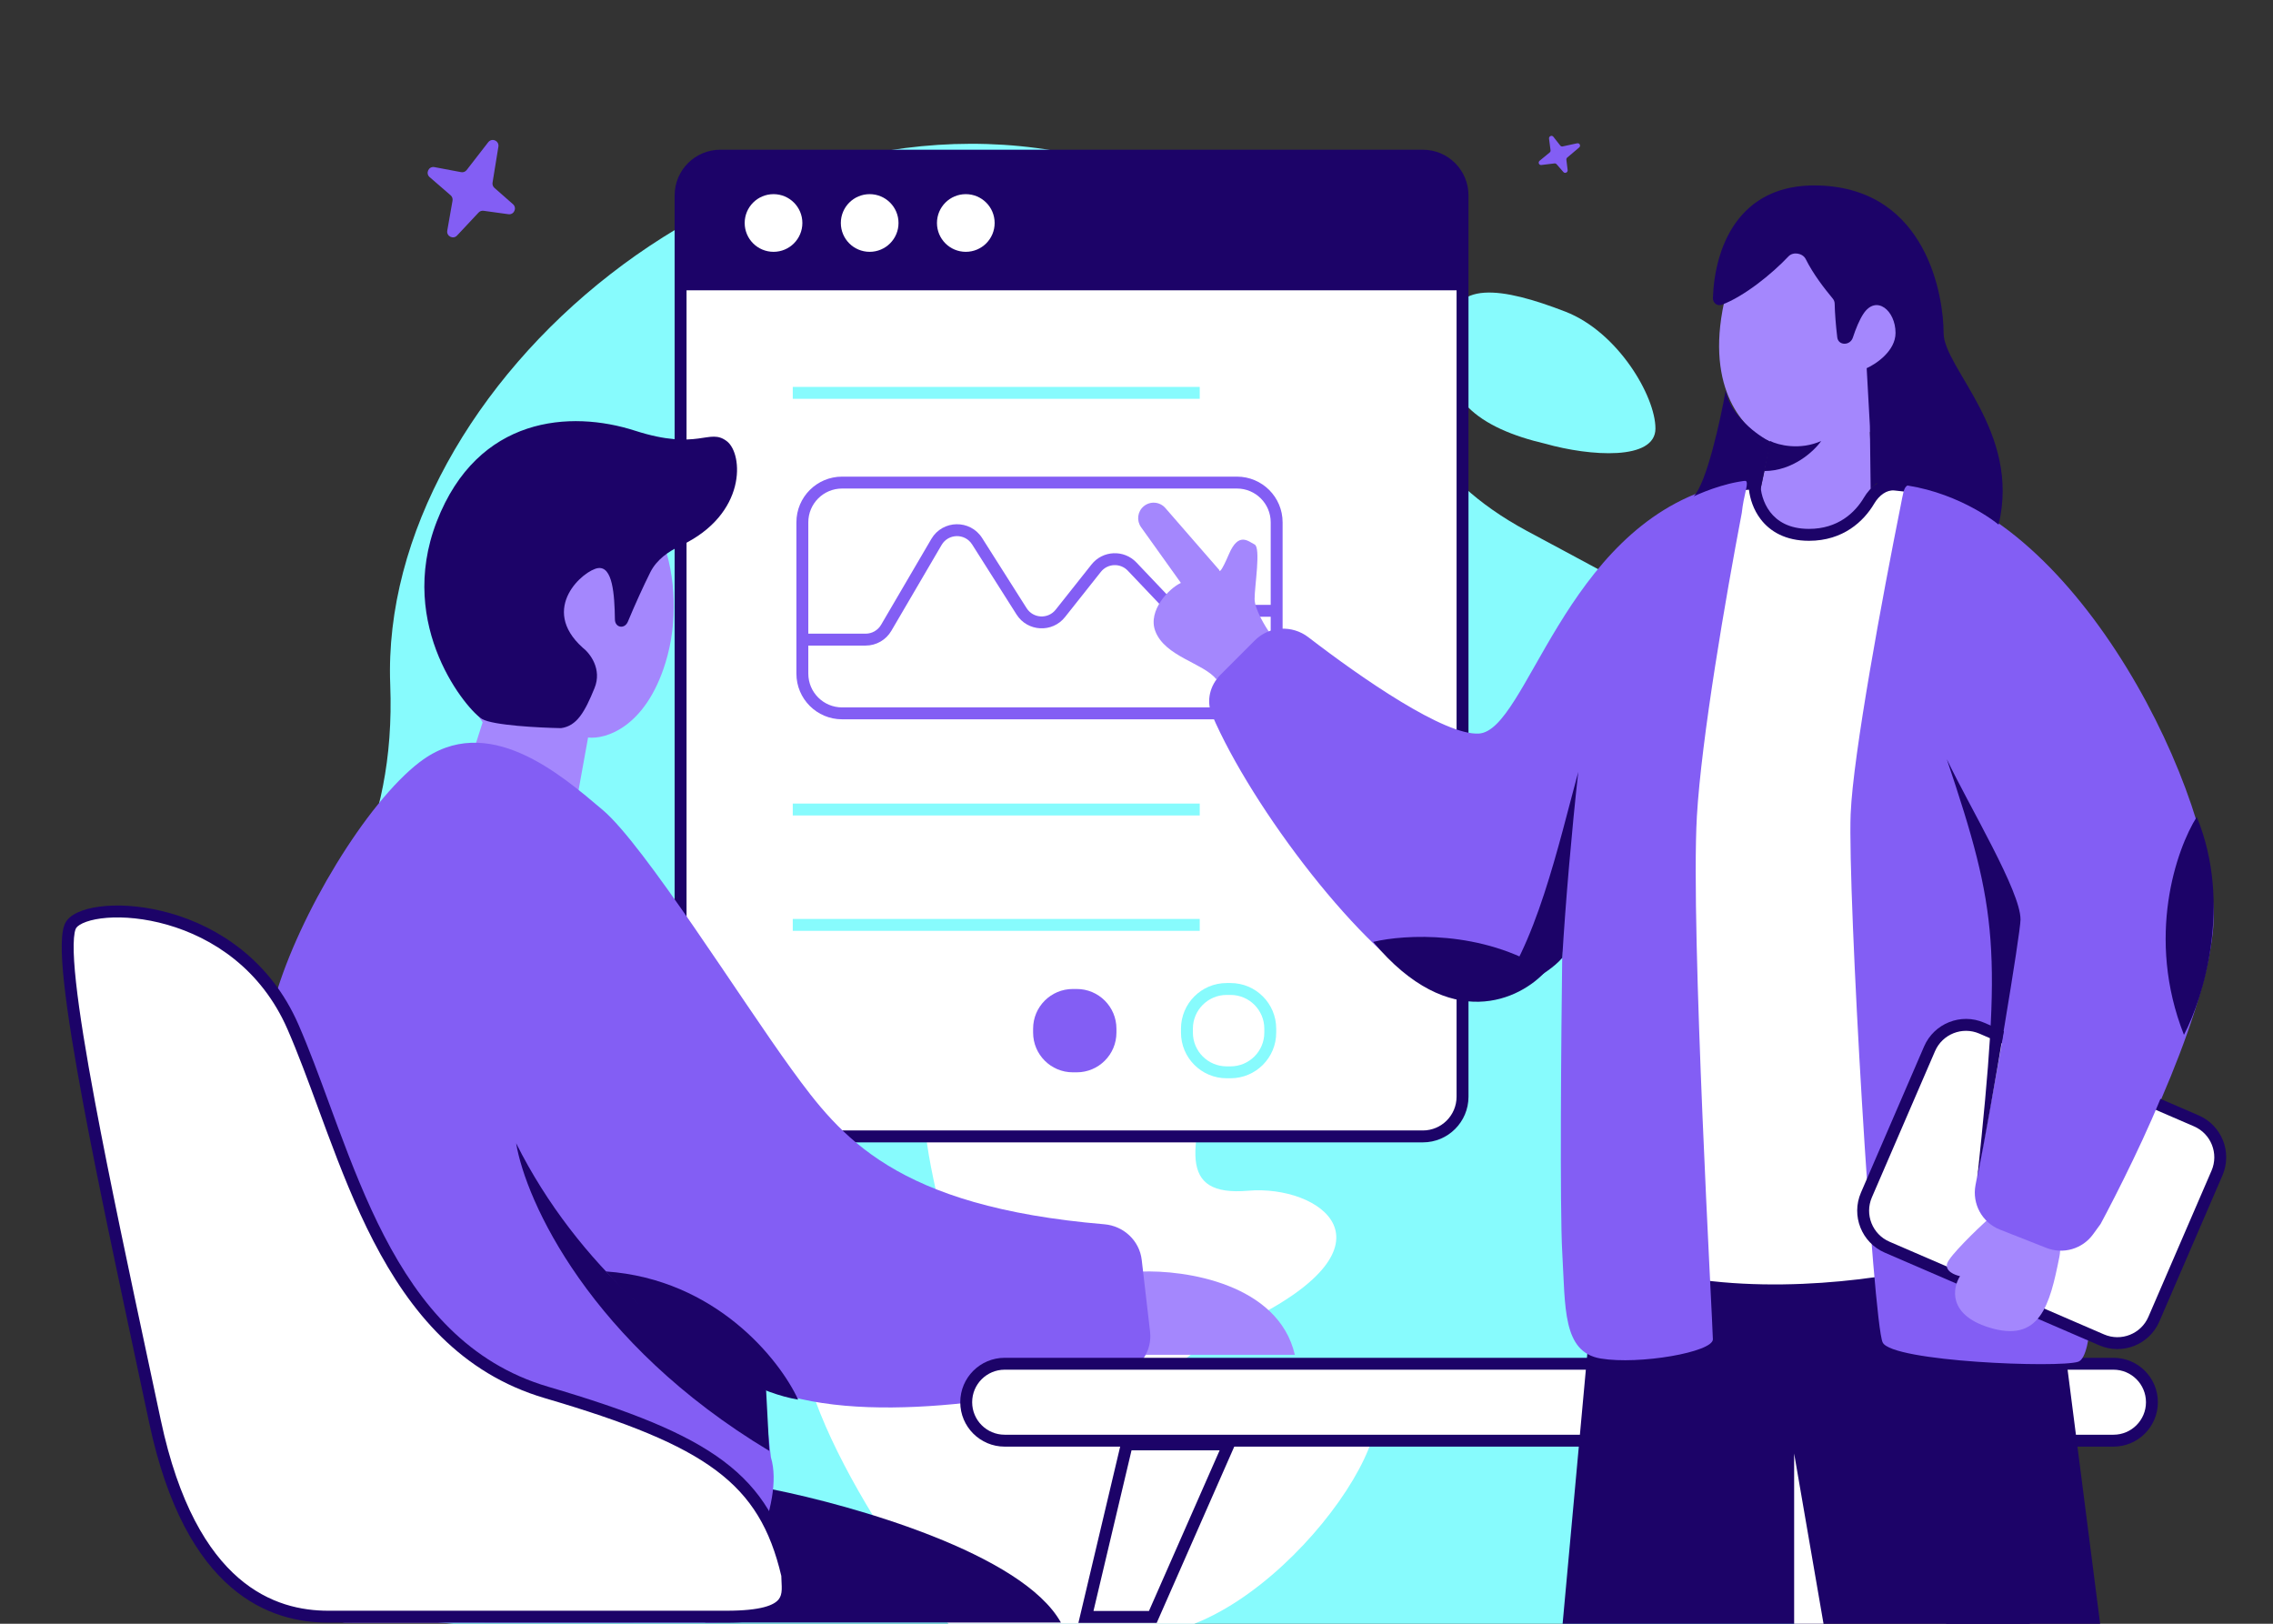<?xml version="1.0" encoding="UTF-8"?>
<svg id="BusinessMeeting" xmlns="http://www.w3.org/2000/svg" viewBox="0 0 1400 1000">
  <rect x="0" y="0" width="1400" height="1000" fill="#333333" stroke="none"/>
  <defs>
    <style>
      .cls-1 {
        fill: #a487fd;
      }

      .cls-2 {
        fill: #fff;
      }

      .cls-3, .cls-4 {
        fill: #1c0368;
      }

      .cls-5, .cls-6 {
        fill: #835ef4;
      }

      .cls-6, .cls-4, .cls-7 {
        fill-rule: evenodd;
      }

      .cls-7, .cls-8 {
        fill: #87fbfd;
      }
    </style>
  </defs>
  <path class="cls-8" d="M1019.64,263.89c0,19.87-40.08,17.21-67.83,9.39-40.08-9.39-67.83-28.16-58.58-68.84,0-32.86,32.38-27.42,70.91-12.52,32.37,12.52,55.49,52.1,55.49,71.97Z"/>
  <path class="cls-8" d="M89.34,805.2c0,43.4,19.9,85.75,44.35,120.8,38,54.47,105.53,75.15,171.91,75.15h791.61c46,0,76.47-65.02,77.98-111.03,2.24-68.39,41.32-145.87,29.92-260.95-17.77-179.35-138.58-234.15-264.73-302.23-126.15-68.09-44.42-167.72-261.18-227.51C462.44,39.65,233.25,237.26,240.35,421.59c7.11,184.33-151.02,210.9-151.02,383.61Z"/>
  <path class="cls-2" d="M585,1001.15h147.55c80.03-28.79,160.06-161.44,86.28-147.68-73.77,13.77-146.3,7.51-50.02-40.05,96.28-47.56,43.76-83.85,0-80.1-43.76,3.76-36.27-26.28-18.76-83.85,17.51-57.57,0-110.13-48.76-110.13s-10,142.67-48.77,152.68c-38.76,10.01-20.01-56.32-67.52-42.55-47.52,13.76,30.01,177.71,0,163.94-30.01-13.76-26.26-80.1-80.03-30.04-43.02,40.05,35.43,161.86,80.03,217.76Z"/>
  <path class="cls-2" d="M419.19,120.33c0-13.5,10.95-24.45,24.45-24.45h432.71c13.5,0,24.45,10.95,24.45,24.45V675.42c0,13.51-10.95,24.46-24.45,24.46H443.64c-13.5,0-24.45-10.95-24.45-24.46V120.33Z"/>
  <path class="cls-4" d="M415.53,120.33c0-15.53,12.59-28.12,28.12-28.12h432.71c15.53,0,28.12,12.59,28.12,28.12V675.42c0,15.53-12.59,28.12-28.12,28.12H443.64c-15.53,0-28.12-12.59-28.12-28.12V120.33Zm28.12-20.79c-11.48,0-20.79,9.31-20.79,20.79V675.42c0,11.48,9.31,20.79,20.79,20.79h432.71c11.48,0,20.78-9.31,20.78-20.79V120.33c0-11.48-9.31-20.79-20.78-20.79H443.64Z"/>
  <path class="cls-3" d="M419.19,120.33c0-13.5,10.95-24.45,24.45-24.45h432.71c13.5,0,24.45,10.95,24.45,24.45v58.45H419.19v-58.45Z"/>
  <path class="cls-2" d="M494.2,137.33c0,9.81-7.95,17.76-17.76,17.76s-17.77-7.95-17.77-17.76,7.95-17.76,17.77-17.76,17.76,7.95,17.76,17.76Zm59.22,0c0,9.81-7.95,17.76-17.77,17.76s-17.76-7.95-17.76-17.76,7.95-17.76,17.76-17.76,17.77,7.95,17.77,17.76Zm59.21,0c0,9.81-7.95,17.76-17.77,17.76s-17.76-7.95-17.76-17.76,7.95-17.76,17.76-17.76,17.77,7.95,17.77,17.76Z"/>
  <path class="cls-7" d="M738.95,245.61h-250.67v-7.33h250.67v7.33Zm0,256.6h-250.67v-7.33h250.67v7.33Zm0,71.06h-250.67v-7.33h250.67v7.33Z"/>
  <path class="cls-6" d="M490.53,321.66c0-15.53,12.59-28.12,28.12-28.12h243.22c15.53,0,28.12,12.59,28.12,28.12v93.21c0,15.53-12.59,28.12-28.12,28.12h-243.22c-15.53,0-28.12-12.59-28.12-28.12v-93.21Zm28.12-20.79c-11.48,0-20.79,9.31-20.79,20.79v93.21c0,11.48,9.31,20.79,20.79,20.79h243.22c11.48,0,20.79-9.31,20.79-20.79v-93.21c0-11.48-9.31-20.79-20.79-20.79h-243.22Z"/>
  <path class="cls-5" d="M636.32,633.53c0-13.5,10.95-24.45,24.46-24.45h2.41c13.5,0,24.45,10.95,24.45,24.45v2.41c0,13.5-10.95,24.46-24.45,24.46h-2.41c-13.51,0-24.46-10.95-24.46-24.46v-2.41Z"/>
  <path class="cls-7" d="M727.4,633.53c0-15.53,12.59-28.12,28.12-28.12h2.41c15.53,0,28.12,12.59,28.12,28.12v2.41c0,15.53-12.59,28.12-28.12,28.12h-2.41c-15.53,0-28.12-12.59-28.12-28.12v-2.41Zm28.12-20.79c-11.48,0-20.79,9.31-20.79,20.79v2.41c0,11.48,9.31,20.79,20.79,20.79h2.41c11.48,0,20.79-9.31,20.79-20.79v-2.41c0-11.48-9.31-20.79-20.79-20.79h-2.41Z"/>
  <path class="cls-6" d="M598.74,335.29c-4.41-6.96-14.63-6.78-18.79,.34l-30.96,52.89c-3.29,5.62-9.31,9.07-15.82,9.07h-38.96v-7.33h38.96c3.91,0,7.52-2.07,9.5-5.44l30.96-52.89c6.94-11.85,23.96-12.15,31.31-.55l27.37,43.16c4.06,6.4,13.21,6.88,17.91,.94l22.07-27.83c6.93-8.74,19.98-9.32,27.66-1.24l21.53,22.66c2.08,2.19,4.96,3.43,7.98,3.43h54.89v7.33h-54.89c-5.02,0-9.83-2.06-13.29-5.71l-21.53-22.66c-4.61-4.85-12.44-4.5-16.6,.74l-22.07,27.83c-7.84,9.88-23.09,9.08-29.85-1.57l-27.37-43.17Z"/>
  <path class="cls-3" d="M653.45,999.28c-23.69-42.64-128.3-72.16-177.65-82.03l-41.54,82.03h219.18Z"/>
  <path class="cls-1" d="M297.27,444.82l-11.28,35.33,67,25.04,9.22-50.98c10.78,1.24,35.41-6.25,47.69-46.09,15.35-49.8-4.88-112.83-47.52-119.17-42.64-6.34-73.75,29.6-81.53,76.42-6.23,37.45,8.35,68.58,16.42,79.46Z"/>
  <path class="cls-3" d="M297.01,442.86c6.88,3.88,35.21,5.33,48.51,5.57,9.78-1.29,14.63-9.88,20.65-24.62,4.82-11.78-2.83-21.52-7.26-24.92-27.09-24.31,.73-47.88,9.48-49.02,8.9-1.17,10.13,16.03,10.35,31.62,.07,5.16,6,6.15,7.98,1.38,4.5-10.79,9.62-22.03,13.83-30.44,3.87-7.72,11.07-12.78,18.88-16.48,40.73-19.26,38.41-56.43,28.27-64.21-11.07-8.5-17.1,6.23-56.6-6.5-39.5-12.73-96.77-9.18-122.06,55.86-25.29,65.04,19.35,116.9,27.95,121.74Z"/>
  <path class="cls-1" d="M797.53,834.35c-10.23-43.8-67.62-52.4-95.04-51.22l-3.65,51.22h98.69Z"/>
  <path class="cls-5" d="M258.68,469.19c-33.16,25.26-74.44,94.29-89.01,144.25-36.23,124.23-84.61,366.6,42.56,385.84,108.06,.13,197.98,.05,229.44,0,14.7-22.17,41.91-72.86,33.15-101.77l-4.93-43.42c57.76,25.36,161.7,7.57,221.3-8.25,11.39-3.02,18.52-14.06,17.16-25.76l-5.14-44.2c-1.38-11.83-11.16-20.9-23.02-21.9-128.89-10.9-162.5-53.99-192.53-95.29-31.58-43.43-90.79-138.17-116.45-159.88-25.66-21.71-71.06-61.19-112.51-29.61Z"/>
  <path class="cls-3" d="M317.9,704.07c37.9,75.79,102.64,128.3,153.96,151.99l1.97,37.5c-110.54-66.32-150.01-153.96-155.93-189.49Z"/>
  <path class="cls-3" d="M491.59,861.98c-11.18-24.34-50.53-74.21-118.43-78.95,20.4,23.03,72.64,71.06,118.43,78.95Z"/>
  <path class="cls-2" d="M95.44,875.32c22.14,104.28,73.15,120.33,106.75,120.33h245.14c43.49,0,37.56-13.68,37.56-25.53-13.84-59.25-47.45-82.95-148.27-112.57-100.82-29.63-122.57-148.12-156.18-225.14-33.61-77.02-124.55-79-136.41-63.2-11.86,15.8,23.72,175.76,51.4,306.11Z"/>
  <path class="cls-4" d="M53.15,567.69c-3.39,1.2-5.33,2.58-6.18,3.73-.23,.31-.66,1.2-1.01,3.07-.33,1.8-.54,4.17-.59,7.13-.1,5.91,.4,13.79,1.45,23.36,2.09,19.11,6.27,44.55,11.7,73.66,8.98,48.09,21.32,105.95,33.15,161.39,2.49,11.65,4.95,23.2,7.36,34.53,10.97,51.65,28.97,80.9,47.89,97.26,18.88,16.32,39.09,20.17,55.28,20.17h245.14c10.72,0,18.15-.85,23.28-2.2,5.12-1.35,7.64-3.13,8.95-4.76,1.29-1.6,1.81-3.53,1.91-6.08,.05-1.29,0-2.64-.08-4.15,0-.21-.02-.42-.03-.63-.06-1.15-.13-2.39-.14-3.62-6.78-28.75-18.24-48.55-40.05-64.89-22.16-16.61-55.2-29.79-105.59-44.59-51.77-15.21-83.05-53.24-105.52-96.63-11.23-21.69-20.31-44.82-28.66-67.24-1.84-4.95-3.65-9.86-5.43-14.7-6.33-17.21-12.39-33.69-18.9-48.62-16.28-37.3-46.4-56.44-74.01-64.35-13.82-3.96-26.91-5.08-37.16-4.28-5.13,.4-9.45,1.27-12.76,2.44Zm51.95-5.21c29.23,8.38,61.38,28.75,78.71,68.47,6.61,15.14,12.77,31.9,19.11,49.15,1.77,4.81,3.56,9.67,5.37,14.54,8.33,22.38,17.29,45.16,28.3,66.44,22.02,42.52,52.02,78.55,101.07,92.96,50.44,14.82,84.61,28.3,107.92,45.76,23.56,17.65,35.81,39.21,42.89,69.49l.1,.41v.42c0,1.16,.06,2.34,.13,3.64,.01,.22,.02,.45,.03,.67,.08,1.51,.15,3.17,.08,4.83-.14,3.35-.86,7.07-3.53,10.37-2.64,3.27-6.79,5.66-12.79,7.24-5.99,1.58-14.13,2.44-25.15,2.44H202.19c-17.41,0-39.51-4.17-60.07-21.95-20.52-17.74-39.09-48.65-50.27-101.28-2.4-11.31-4.86-22.84-7.35-34.49-11.83-55.44-24.2-113.42-33.2-161.61-5.44-29.16-9.66-54.82-11.78-74.21-1.06-9.69-1.6-17.91-1.49-24.28,.06-3.18,.28-5.99,.71-8.33,.42-2.26,1.1-4.48,2.35-6.14,2.11-2.81,5.61-4.82,9.59-6.23,4.07-1.45,9.06-2.41,14.64-2.85,11.18-.87,25.15,.36,39.75,4.54Z"/>
  <path class="cls-2" d="M1301.74,839.89H618.8c-13.08,0-23.69,10.6-23.69,23.69s10.61,23.68,23.69,23.68h682.94c13.08,0,23.69-10.6,23.69-23.68s-10.61-23.69-23.69-23.69Z"/>
  <path class="cls-4" d="M591.45,863.57c0-15.11,12.25-27.35,27.35-27.35h682.94c15.11,0,27.35,12.25,27.35,27.35s-12.25,27.35-27.35,27.35H618.8c-15.11,0-27.35-12.25-27.35-27.35Zm27.35-20.03c-11.06,0-20.02,8.96-20.02,20.03s8.96,20.02,20.02,20.02h682.94c11.06,0,20.02-8.96,20.02-20.02s-8.96-20.03-20.02-20.03H618.8Z"/>
  <path class="cls-2" d="M668.85,995.81l25.18-106.29h62.78l-46.76,106.29h-41.2Z"/>
  <path class="cls-4" d="M691.14,885.86h71.3l-49.99,113.61h-48.23l26.92-113.61Zm5.8,7.33l-23.44,98.96h34.17l43.54-98.96h-54.27Z"/>
  <path class="cls-2" d="M1244.27,995.81l-23.99-106.29h-63.97l45.98,106.29h41.98Z"/>
  <path class="cls-4" d="M1224.19,884.64h-75.33l50.21,116.07h51.31l-26.2-116.07Zm-7.82,9.78l21.78,96.51h-32.65l-41.75-96.51h52.62Z"/>
  <path class="cls-5" d="M300.73,87.56l-13.3,17.16c-.81,1.04-2.13,1.55-3.42,1.3l-16.44-3.1c-3.54-.67-5.67,3.81-2.94,6.17l12.92,11.18c.94,.82,1.39,2.07,1.17,3.31l-3.24,18.43c-.61,3.46,3.63,5.61,6.02,3.05l13.27-14.16c.78-.83,1.91-1.23,3.03-1.08l15.36,2.11c3.46,.47,5.42-3.87,2.79-6.18l-11.42-10.04c-.92-.81-1.36-2.03-1.16-3.24l3.6-22.14c.59-3.62-4-5.65-6.25-2.75Zm670.71,.68l-8.97,1.94c-.55,.12-1.1-.08-1.44-.51l-4.29-5.46c-.92-1.18-2.85-.31-2.65,1.2l.93,7.12c.07,.52-.14,1.05-.55,1.39l-6.17,5.08c-1.16,.95-.43,2.8,1.04,2.62l8.12-.98c.48-.06,.94,.12,1.26,.47l4.23,4.85c.95,1.09,2.78,.22,2.6-1.24l-.78-6.34c-.06-.51,.14-1.02,.55-1.36l7.31-6.18c1.2-1.01,.32-2.91-1.19-2.58Z"/>
  <path class="cls-1" d="M1090.53,272.15l-7.89,37.5v23.68l17.76,15.79,53.29-5.92v-35.53l-1.97-41.45c21.71-27.63,29.61-80.93,5.92-108.56-23.69-27.63-84.87-31.58-96.72,33.56-9.48,52.11,15.79,75.66,29.61,80.93Z"/>
  <path class="cls-3" d="M962.23,1002.47l20.22-221.07h283.08l28.31,221.07h-331.6Z"/>
  <path class="cls-1" d="M772.74,368.86c0,6.32,6.58,17.11,9.87,21.71l-3.95,23.69-29.61,3.95c-7.89-9.87-31.58-13.82-37.5-29.61-4.73-12.64,8.56-26.32,15.79-29.61l-24.54-34.34c-2.87-4.02-2.2-9.57,1.56-12.78,3.98-3.41,9.96-2.97,13.4,.98l33.27,38.25c0,1.31,1.18,1.19,5.92-9.87,5.92-13.82,11.84-7.9,15.79-5.92,3.95,1.97,0,25.66,0,33.55Z"/>
  <path class="cls-2" d="M1114.21,329.39c-26.85,0-33.55-21.05-33.55-31.58-18.95,0-31.36,9.25-35.31,11.88l-31.8,90.76-5.92,382.92c66.32,20.53,150.01,8.55,183.56,0l21.71-471.75c-13.05-8.31-32.11-11.93-45.81-13.22-6.7-.63-12.47,4.11-15.89,9.91-5.95,10.07-17.59,21.07-36.99,21.07Z"/>
  <path class="cls-4" d="M1048.41,312.05l-31.2,89.05-5.87,379.56c63.28,18.64,141.94,8.11,176.32-.19l21.49-466.84c-12.23-7.06-29.47-10.35-42.39-11.57-4.65-.44-9.3,2.88-12.4,8.12-6.42,10.86-19.1,22.88-40.15,22.88-14.52,0-24-5.77-29.75-13.28-4.52-5.9-6.59-12.69-7.24-18.19-14.52,.92-24.43,7.49-28.81,10.47Zm-4.29-5.95c4.72-3.22,17.57-11.96,36.54-11.96h3.66v3.67c0,4.63,1.51,11.69,5.96,17.51,4.32,5.64,11.62,10.4,23.93,10.4,17.77,0,28.35-9.98,33.84-19.27,3.75-6.35,10.64-12.52,19.39-11.69,13.83,1.3,33.62,4.99,47.43,13.78l1.79,1.14-21.93,476.58-2.63,.67c-33.82,8.62-118.29,20.77-185.56-.05l-2.62-.81,5.98-386.27,32.4-92.47,1.02-.68c.23-.16,.5-.34,.8-.54Z"/>
  <path class="cls-5" d="M1045.13,503.09c2.77-48.33,17.8-135.38,27.69-187.28,2.42-22.02,10.7-23.6-16.04-15.91-93.62,26.91-116.28,150.02-145.87,151.87-21.06,1.31-71.93-33.85-105.04-59.31-9.96-7.66-24.1-6.96-32.98,1.93l-21.16,21.17c-6.48,6.48-8.9,16.05-5.3,24.48,24.46,57.33,93.21,147.83,136.86,169.64,37.9,18.95,68.42-7.9,78.95-23.69-.66,50.66-1.58,158.7,0,185.54,1.97,33.55,0,61.19,23.69,65.14,23.69,3.95,69.08-3.95,69.08-11.84s-13.82-252.65-9.87-321.73Zm94.75-1.97c1.45-36.3,19.7-134.32,30.81-189.77,2.78-13.89,1.67-14.72,16.27-10.67,102.3,28.43,183.52,203.5,175.96,273.47-6.31,58.42-52.63,150.67-75.01,189.49,1.32,23.69,1.58,71.85-7.89,75.01-11.84,3.95-114.48,0-120.41-11.84-5.92-11.84-21.71-276.34-19.74-325.68Z"/>
  <path class="cls-2" d="M1162.32,768.09c-12.4-5.36-18.11-19.75-12.75-32.15l38.88-90c5.36-12.4,19.75-18.1,32.15-12.75l132.16,57.09c12.4,5.35,18.11,19.75,12.75,32.14l-38.88,90.01c-5.36,12.4-19.75,18.1-32.15,12.75l-132.16-57.09Z"/>
  <path class="cls-4" d="M1160.87,771.45c-14.25-6.16-20.82-22.71-14.66-36.96l38.88-90.01c6.16-14.25,22.71-20.82,36.96-14.66l132.16,57.1c14.25,6.16,20.82,22.7,14.66,36.96l-38.88,90c-6.16,14.26-22.71,20.82-36.96,14.66l-132.16-57.09Zm-7.93-34.05c-4.55,10.54,.3,22.77,10.84,27.32l132.16,57.1c10.54,4.55,22.77-.3,27.32-10.84l38.88-90c4.55-10.54-.3-22.78-10.84-27.32l-132.16-57.1c-10.54-4.55-22.77,.3-27.32,10.84l-38.88,90.01Z"/>
  <path class="cls-3" d="M1353.05,503.09c-12.5,19.74-31.58,74.21-7.9,134.22,11.84-22.37,30-80.53,7.9-134.22Zm-507.28,76.98c19.08-4.61,67.11-7.5,106.59,17.76-15.79,17.77-59.22,39.08-106.59-17.76Z"/>
  <path class="cls-3" d="M972.09,475.46c-3.95,35.53-7.89,80.93-9.87,114.48-9.48,11.06-32.9,21.71-43.43,25.66,26.85-30,41.45-96.72,53.29-140.14Z"/>
  <path class="cls-1" d="M1199.34,778.03c1.58-4.74,17.76-20.4,25.66-27.63,16.45-1.97,48.16,0,43.42,23.69-5.92,29.61-11.84,53.29-43.42,43.42-25.27-7.89-22.37-24.34-17.77-31.58-3.29-.66-9.47-3.16-7.89-7.9Z"/>
  <path class="cls-2" d="M1123.57,1002.39l-18.51-107.24v107.24h18.51Z"/>
  <path class="cls-3" d="M1149.74,226.75l1.97,35.53,.48,38.84c.73-.03,2.95-3.37,3.67-3.39,35.34-.84,64.82,16.99,75.13,25.38,13.82-57.24-33.88-96.36-33.88-118.08s-9.87-88.82-76.98-90.8c-50.34-1.48-64.12,39.72-65.1,69.28-.1,3.01,2.65,5.22,5.47,4.17,13.52-4.99,30.8-18.87,41.07-29.78,2.86-3.03,8.76-2.06,10.62,1.67,4.75,9.52,11.7,18.33,16.68,24.36,.73,.88,1.13,1.98,1.15,3.12,.11,5.6,.69,13.19,1.59,20.69,.63,5.26,7.94,5.24,9.6,.21,1.86-5.66,4.1-11.07,6.56-14.76,7.89-11.84,19.74-1.97,19.74,11.84,0,11.05-11.84,19.08-17.76,21.71Zm-106.59,78.95c7.9-7.89,16.45-46.71,19.74-65.14,3.16,15.79,19.74,27.63,27.63,31.58l-6.13,28.97-1.84-5.5c-15.79,0-32.17,6.79-39.41,10.08Z"/>
  <path class="cls-5" d="M1260.44,768.54l-28.6-11.26c-10.97-4.33-17.29-15.86-15.07-27.44,6.17-32.13,14.04-74.32,19.82-108.11l98.69,43.21c-11.05,30-32.24,71.72-41.45,88.82l-4.66,6.41c-6.55,9.01-18.37,12.46-28.73,8.37Z"/>
  <path class="cls-3" d="M1244.49,566.25c0-17.37-30.92-68.43-45.4-98.69,31.8,94.54,33.65,116.74,18.84,257.36,9.25-46.25,26.56-150.38,26.56-158.67Zm-122.77-294.65c-13.32,5.92-26.52,2.47-31.46,0l-3.7,18.5c17.76,0,30.84-12.34,35.16-18.5Z"/>
</svg>